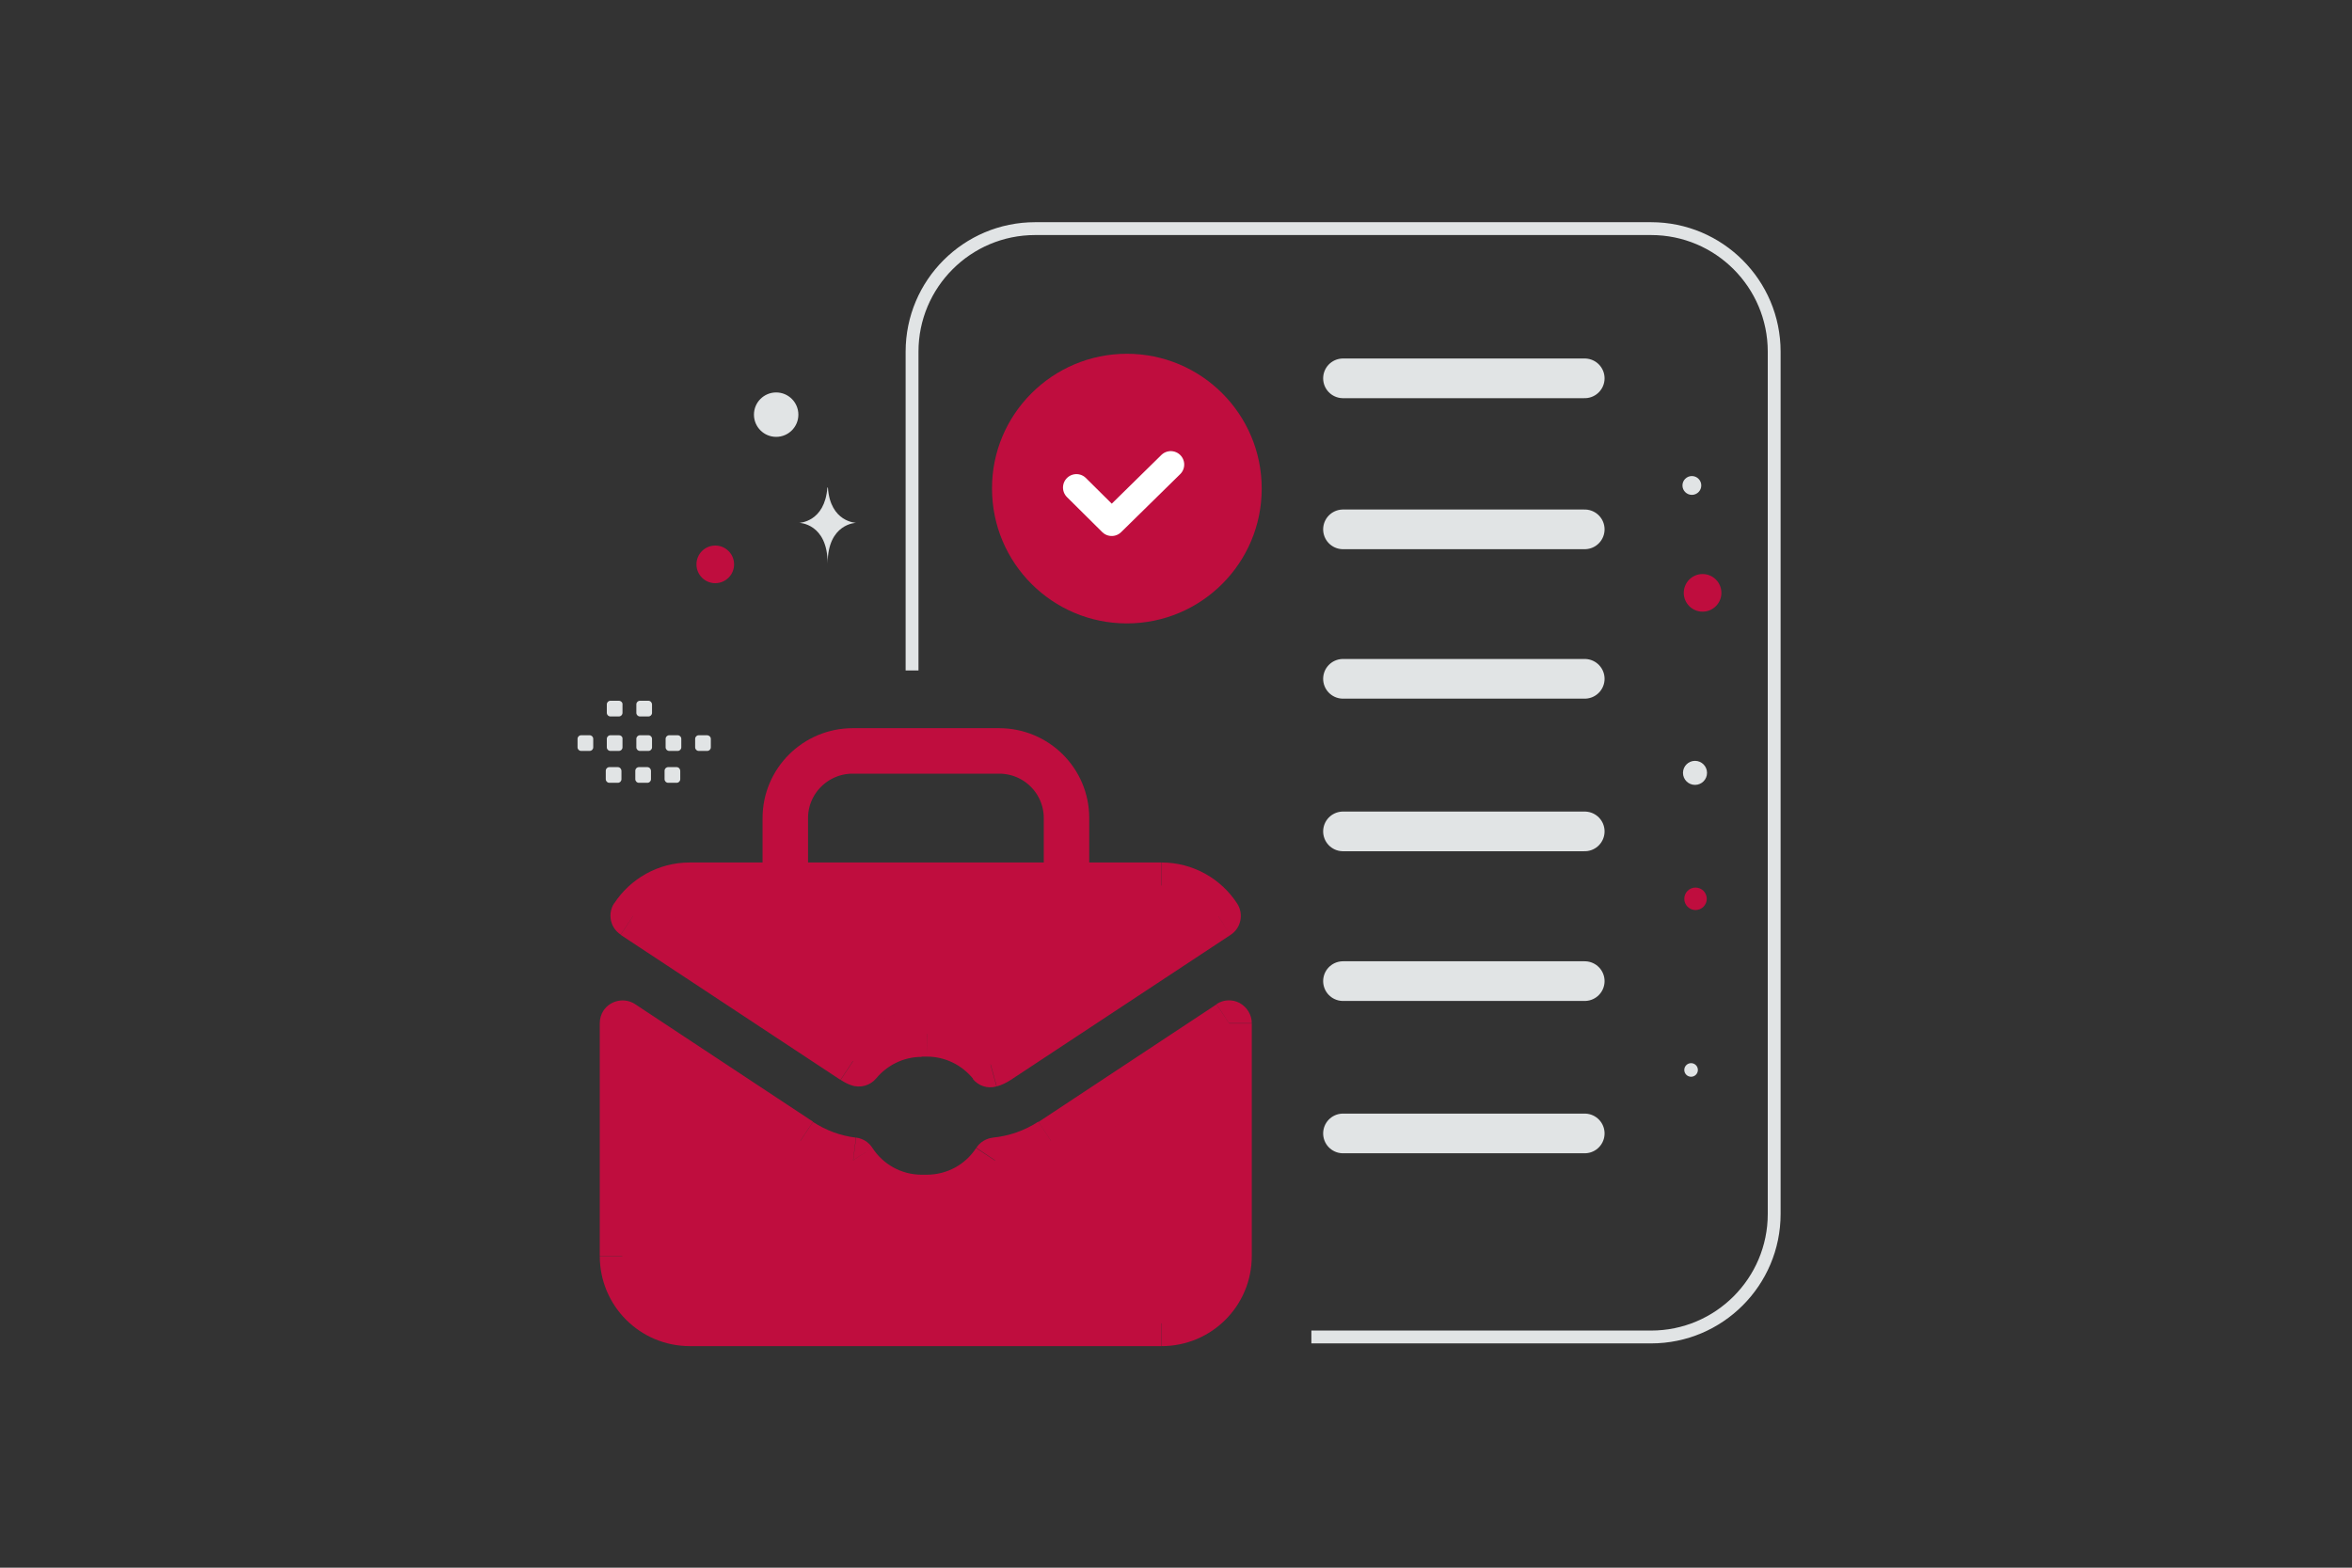 <?xml version="1.0" encoding="utf-8"?>
<!-- Generator: Adobe Illustrator 26.3.1, SVG Export Plug-In . SVG Version: 6.00 Build 0)  -->
<svg version="1.1" id="Layer_1" xmlns="http://www.w3.org/2000/svg" xmlns:xlink="http://www.w3.org/1999/xlink" x="0px" y="0px"
	 viewBox="0 0 900 600" style="enable-background:new 0 0 900 600;" xml:space="preserve">
<rect x="0" y="0" width="900" height="600" fill="#333333" stroke="none"/>
<style type="text/css">
	.st0{fill:none;stroke:#E1E4E5;stroke-width:4.918;}
	.st1{fill:none;stroke:#E1E4E5;stroke-width:15.184;stroke-linecap:round;stroke-linejoin:round;}
	.st2{fill:#BF0D3E;}
	.st3{fill:none;stroke:#FFFFFF;stroke-width:10.287;stroke-linecap:round;stroke-linejoin:round;}
	.st4{fill:none;stroke:#BF0D3E;stroke-width:17.405;stroke-linecap:round;stroke-linejoin:round;}
	.st5{fill-rule:evenodd;clip-rule:evenodd;fill:#BF0D3E;}
	.st6{fill-rule:evenodd;clip-rule:evenodd;fill:#E1E4E5;}
	.st7{fill:#E1E4E5;}
</style>
<path class="st0" d="M349,256.6v-122c0-26,21.1-47.1,47.1-47.1h235.7c26,0,47.1,21.1,47.1,47.1v330c0,26-21.1,47.1-47.1,47.1h-130"
	/>
<path class="st1" d="M606.4,144.8h-92.5 M606.4,259.8h-92.5 M606.4,202.6h-92.5 M606.4,318.2h-92.5 M606.4,375.5h-92.5 M606.4,433.8
	h-92.5"/>
<path class="st2" d="M431.2,135.4L431.2,135.4c28.5,0,51.6,23.1,51.6,51.6l0,0c0,28.5-23.1,51.6-51.6,51.6l0,0
	c-28.5,0-51.6-23.1-51.6-51.6l0,0C379.5,158.6,402.7,135.4,431.2,135.4z"/>
<path class="st3" d="M448,177.8L425.4,200l-13.5-13.4"/>
<path class="st4" d="M408.1,338.8v-25.7c0-14.2-11.5-25.7-25.8-25.7h-56c-14.2,0-25.8,11.5-25.8,25.7v25.7"/>
<path class="st5" d="M444.5,506.5H263.9c-14.2,0-25.8-11.5-25.8-25.8v-89l68.1,45l0,0c6.1,4,13,6.5,20.2,7.4
	c5.6,8.6,15.2,14.2,26.2,14.2h2c10.9,0,20.6-5.6,26.2-14.1c7.6-0.7,14.9-3.3,21.3-7.5l0,0l68.1-45v89
	C470.3,494.9,458.7,506.5,444.5,506.5L444.5,506.5z M328.6,407.1c5.7-7,14.4-11.4,24.2-11.4h2c9.9,0,18.6,4.6,24.4,11.7
	c1-0.3,2-0.7,2.9-1.3l0,0l84.1-55.5c-4.6-7.1-12.6-11.7-21.6-11.7H263.9c-9.1,0-17,4.7-21.6,11.7l84.1,55.5l0,0
	C327.1,406.5,327.8,406.8,328.6,407.1L328.6,407.1z"/>
<path class="st2" d="M238.2,391.6l4.8-7.3c-4-2.6-9.4-1.5-12.1,2.5c-0.9,1.4-1.4,3.1-1.4,4.8H238.2z M306.3,436.6l4.8-7.3l0,0
	L306.3,436.6z M306.3,436.6l-4.8,7.3h0L306.3,436.6L306.3,436.6z M326.5,444l7.3-4.7c-1.4-2.2-3.7-3.6-6.2-3.9L326.5,444L326.5,444z
	 M380.8,444.1l-0.8-8.7c-2.6,0.3-5,1.7-6.4,3.9L380.8,444.1z M402.1,436.6l4.8,7.3l0,0L402.1,436.6z M402.1,436.6l-4.8-7.3l0,0
	L402.1,436.6z M470.3,391.6h8.7c0-3.2-1.8-6.1-4.6-7.7c-2.8-1.5-6.2-1.4-8.9,0.4L470.3,391.6z M328.6,407.1l-3,8.2
	c3.5,1.3,7.4,0.2,9.7-2.6L328.6,407.1z M379,407.4l-6.8,5.5c2.2,2.7,5.7,3.9,9.1,2.9L379,407.4z M382,406.1l-4.8-7.3l0,0L382,406.1
	L382,406.1z M382,406.1l4.8,7.3h0L382,406.1z M466.1,350.5l4.8,7.3c4-2.6,5.1-8,2.5-12L466.1,350.5L466.1,350.5z M242.3,350.5
	l-7.3-4.8c-2.6,4-1.5,9.4,2.5,12L242.3,350.5z M326.5,406.1l-4.8,7.3l0,0L326.5,406.1z M326.5,406.1l4.8-7.3l0,0L326.5,406.1
	L326.5,406.1z M263.9,515.2h180.5v-17.4H263.9L263.9,515.2L263.9,515.2z M229.5,480.7c0,19.1,15.4,34.5,34.5,34.5v-17.4
	c-9.4,0-17.1-7.6-17.1-17.1L229.5,480.7L229.5,480.7z M229.5,391.6v89h17.4v-89L229.5,391.6L229.5,391.6z M311.1,429.3l-68.1-45
	l-9.6,14.5l68.1,45L311.1,429.3z M311.1,429.3L311.1,429.3l-9.6,14.5l0,0L311.1,429.3z M327.5,435.4c-5.9-0.7-11.5-2.8-16.4-6
	l-9.6,14.5c7.2,4.7,15.4,7.8,23.9,8.8L327.5,435.4z M352.7,449.6c-7.9,0-14.9-4.1-18.9-10.3l-14.6,9.5c7.1,10.9,19.5,18.2,33.5,18.2
	V449.6z M354.7,449.6h-2V467h2V449.6z M373.5,439.4c-4,6.2-11,10.2-18.9,10.2V467c14,0,26.3-7.2,33.4-18L373.5,439.4z M397.3,429.3
	c-5.2,3.4-11.2,5.5-17.4,6.1l1.7,17.3c9-0.9,17.7-3.9,25.3-8.9L397.3,429.3z M397.3,429.3L397.3,429.3l9.6,14.5l0,0L397.3,429.3z
	 M465.5,384.4l-68.1,45l9.6,14.5l68.1-45L465.5,384.4L465.5,384.4z M479,480.7v-89h-17.4v89H479z M444.5,515.2
	c19.1,0,34.5-15.4,34.5-34.5h-17.4c0,9.4-7.6,17.1-17.1,17.1L444.5,515.2L444.5,515.2z M335.3,412.7c4.2-5,10.4-8.2,17.4-8.2V387
	c-12.4,0-23.6,5.7-30.9,14.6L335.3,412.7z M352.7,404.4h2V387h-2V404.4z M354.7,404.4c7.1,0,13.4,3.3,17.6,8.4l13.6-10.9
	c-7.3-9.1-18.6-14.9-31.1-14.9L354.7,404.4L354.7,404.4z M377.2,398.8c-0.1,0.1-0.3,0.2-0.4,0.2l4.6,16.8c1.9-0.5,3.7-1.4,5.4-2.5
	L377.2,398.8z M377.2,398.8L377.2,398.8l9.6,14.5l0,0L377.2,398.8L377.2,398.8z M461.3,343.3l-84.1,55.5l9.6,14.5l84.1-55.5
	L461.3,343.3z M444.5,347.5c6,0,11.3,3.1,14.3,7.8l14.6-9.5c-6.1-9.4-16.8-15.7-28.9-15.7V347.5z M263.9,347.5h180.5v-17.4H263.9
	L263.9,347.5L263.9,347.5z M249.6,355.3c3.1-4.7,8.3-7.8,14.3-7.8v-17.4c-12.1,0-22.8,6.3-28.9,15.7L249.6,355.3L249.6,355.3z
	 M331.2,398.8l-84.1-55.5l-9.6,14.5l84.1,55.5L331.2,398.8z M331.3,398.8L331.3,398.8l-9.6,14.5l0,0L331.3,398.8z M331.6,399
	c-0.1,0-0.2-0.1-0.3-0.2l-9.6,14.5c1.2,0.8,2.5,1.5,3.9,2L331.6,399z"/>
<path class="st6" d="M270.6,281.4h-3.2c-0.8,0-1.4,0.6-1.4,1.4v3.2c0,0.8,0.6,1.4,1.4,1.4h3.2c0.8,0,1.4-0.6,1.4-1.4v-3.2
	C272,282,271.3,281.4,270.6,281.4C270.6,281.4,270.6,281.4,270.6,281.4z M259.3,281.4h-3.2c-0.8,0-1.4,0.6-1.4,1.4v3.2
	c0,0.8,0.6,1.4,1.4,1.4h3.2c0.8,0,1.4-0.6,1.4-1.4v-3.2C260.7,282,260.1,281.4,259.3,281.4z M248.1,281.4h-3.2
	c-0.8,0-1.4,0.6-1.4,1.4v3.2c0,0.8,0.6,1.4,1.4,1.4h3.2c0.8,0,1.4-0.6,1.4-1.4v-3.2C249.5,282,248.9,281.4,248.1,281.4
	C248.1,281.4,248.1,281.4,248.1,281.4z M236.8,281.4h-3.2c-0.8,0-1.4,0.6-1.4,1.4v3.2c0,0.8,0.6,1.4,1.4,1.4h3.2
	c0.8,0,1.4-0.6,1.4-1.4v-3.2C238.3,282,237.6,281.4,236.8,281.4z M225.6,281.4h-3.2c-0.8,0-1.4,0.6-1.4,1.4v3.2
	c0,0.8,0.6,1.4,1.4,1.4h3.2c0.8,0,1.4-0.6,1.4-1.4v-3.2C227,282,226.4,281.4,225.6,281.4z M258.9,293.6h-3.2c-0.8,0-1.4,0.6-1.4,1.4
	v3.2c0,0.8,0.6,1.4,1.4,1.4h3.2c0.8,0,1.4-0.6,1.4-1.4v-3.2C260.3,294.3,259.7,293.6,258.9,293.6
	C258.9,293.6,258.9,293.6,258.9,293.6L258.9,293.6z M247.7,293.6h-3.2c-0.8,0-1.4,0.6-1.4,1.4v3.2c0,0.8,0.6,1.4,1.4,1.4h3.2
	c0.8,0,1.4-0.6,1.4-1.4v-3.2C249.1,294.3,248.5,293.6,247.7,293.6C247.7,293.6,247.7,293.6,247.7,293.6L247.7,293.6z M236.4,293.6
	h-3.2c-0.8,0-1.4,0.6-1.4,1.4v3.2c0,0.8,0.6,1.4,1.4,1.4h3.2c0.8,0,1.4-0.6,1.4-1.4v-3.2C237.8,294.3,237.2,293.6,236.4,293.6
	L236.4,293.6z M248.1,268.2h-3.2c-0.8,0-1.4,0.6-1.4,1.4v3.2c0,0.8,0.6,1.4,1.4,1.4h3.2c0.8,0,1.4-0.6,1.4-1.4v-3.2
	C249.5,268.9,248.9,268.2,248.1,268.2C248.1,268.2,248.1,268.2,248.1,268.2z M236.8,268.2h-3.2c-0.8,0-1.4,0.6-1.4,1.4v3.2
	c0,0.8,0.6,1.4,1.4,1.4h3.2c0.8,0,1.4-0.6,1.4-1.4v-3.2C238.3,268.9,237.6,268.2,236.8,268.2z"/>
<circle class="st2" cx="273.7" cy="216" r="7.2"/>
<circle class="st7" cx="297" cy="158.7" r="8.5"/>
<circle class="st2" cx="648.8" cy="344" r="4.3"/>
<circle class="st2" cx="651.5" cy="226.9" r="7.2"/>
<circle class="st7" cx="647.1" cy="409.5" r="2.6"/>
<circle class="st7" cx="648.6" cy="295.8" r="4.6"/>
<circle class="st7" cx="647.4" cy="185.8" r="3.6"/>
<path class="st7" d="M316.6,186.6h0.2c0.9,13.3,10.8,13.5,10.8,13.5s-10.9,0.2-10.9,15.6c0-15.4-10.9-15.6-10.9-15.6
	S315.6,199.9,316.6,186.6z"/>
</svg>
